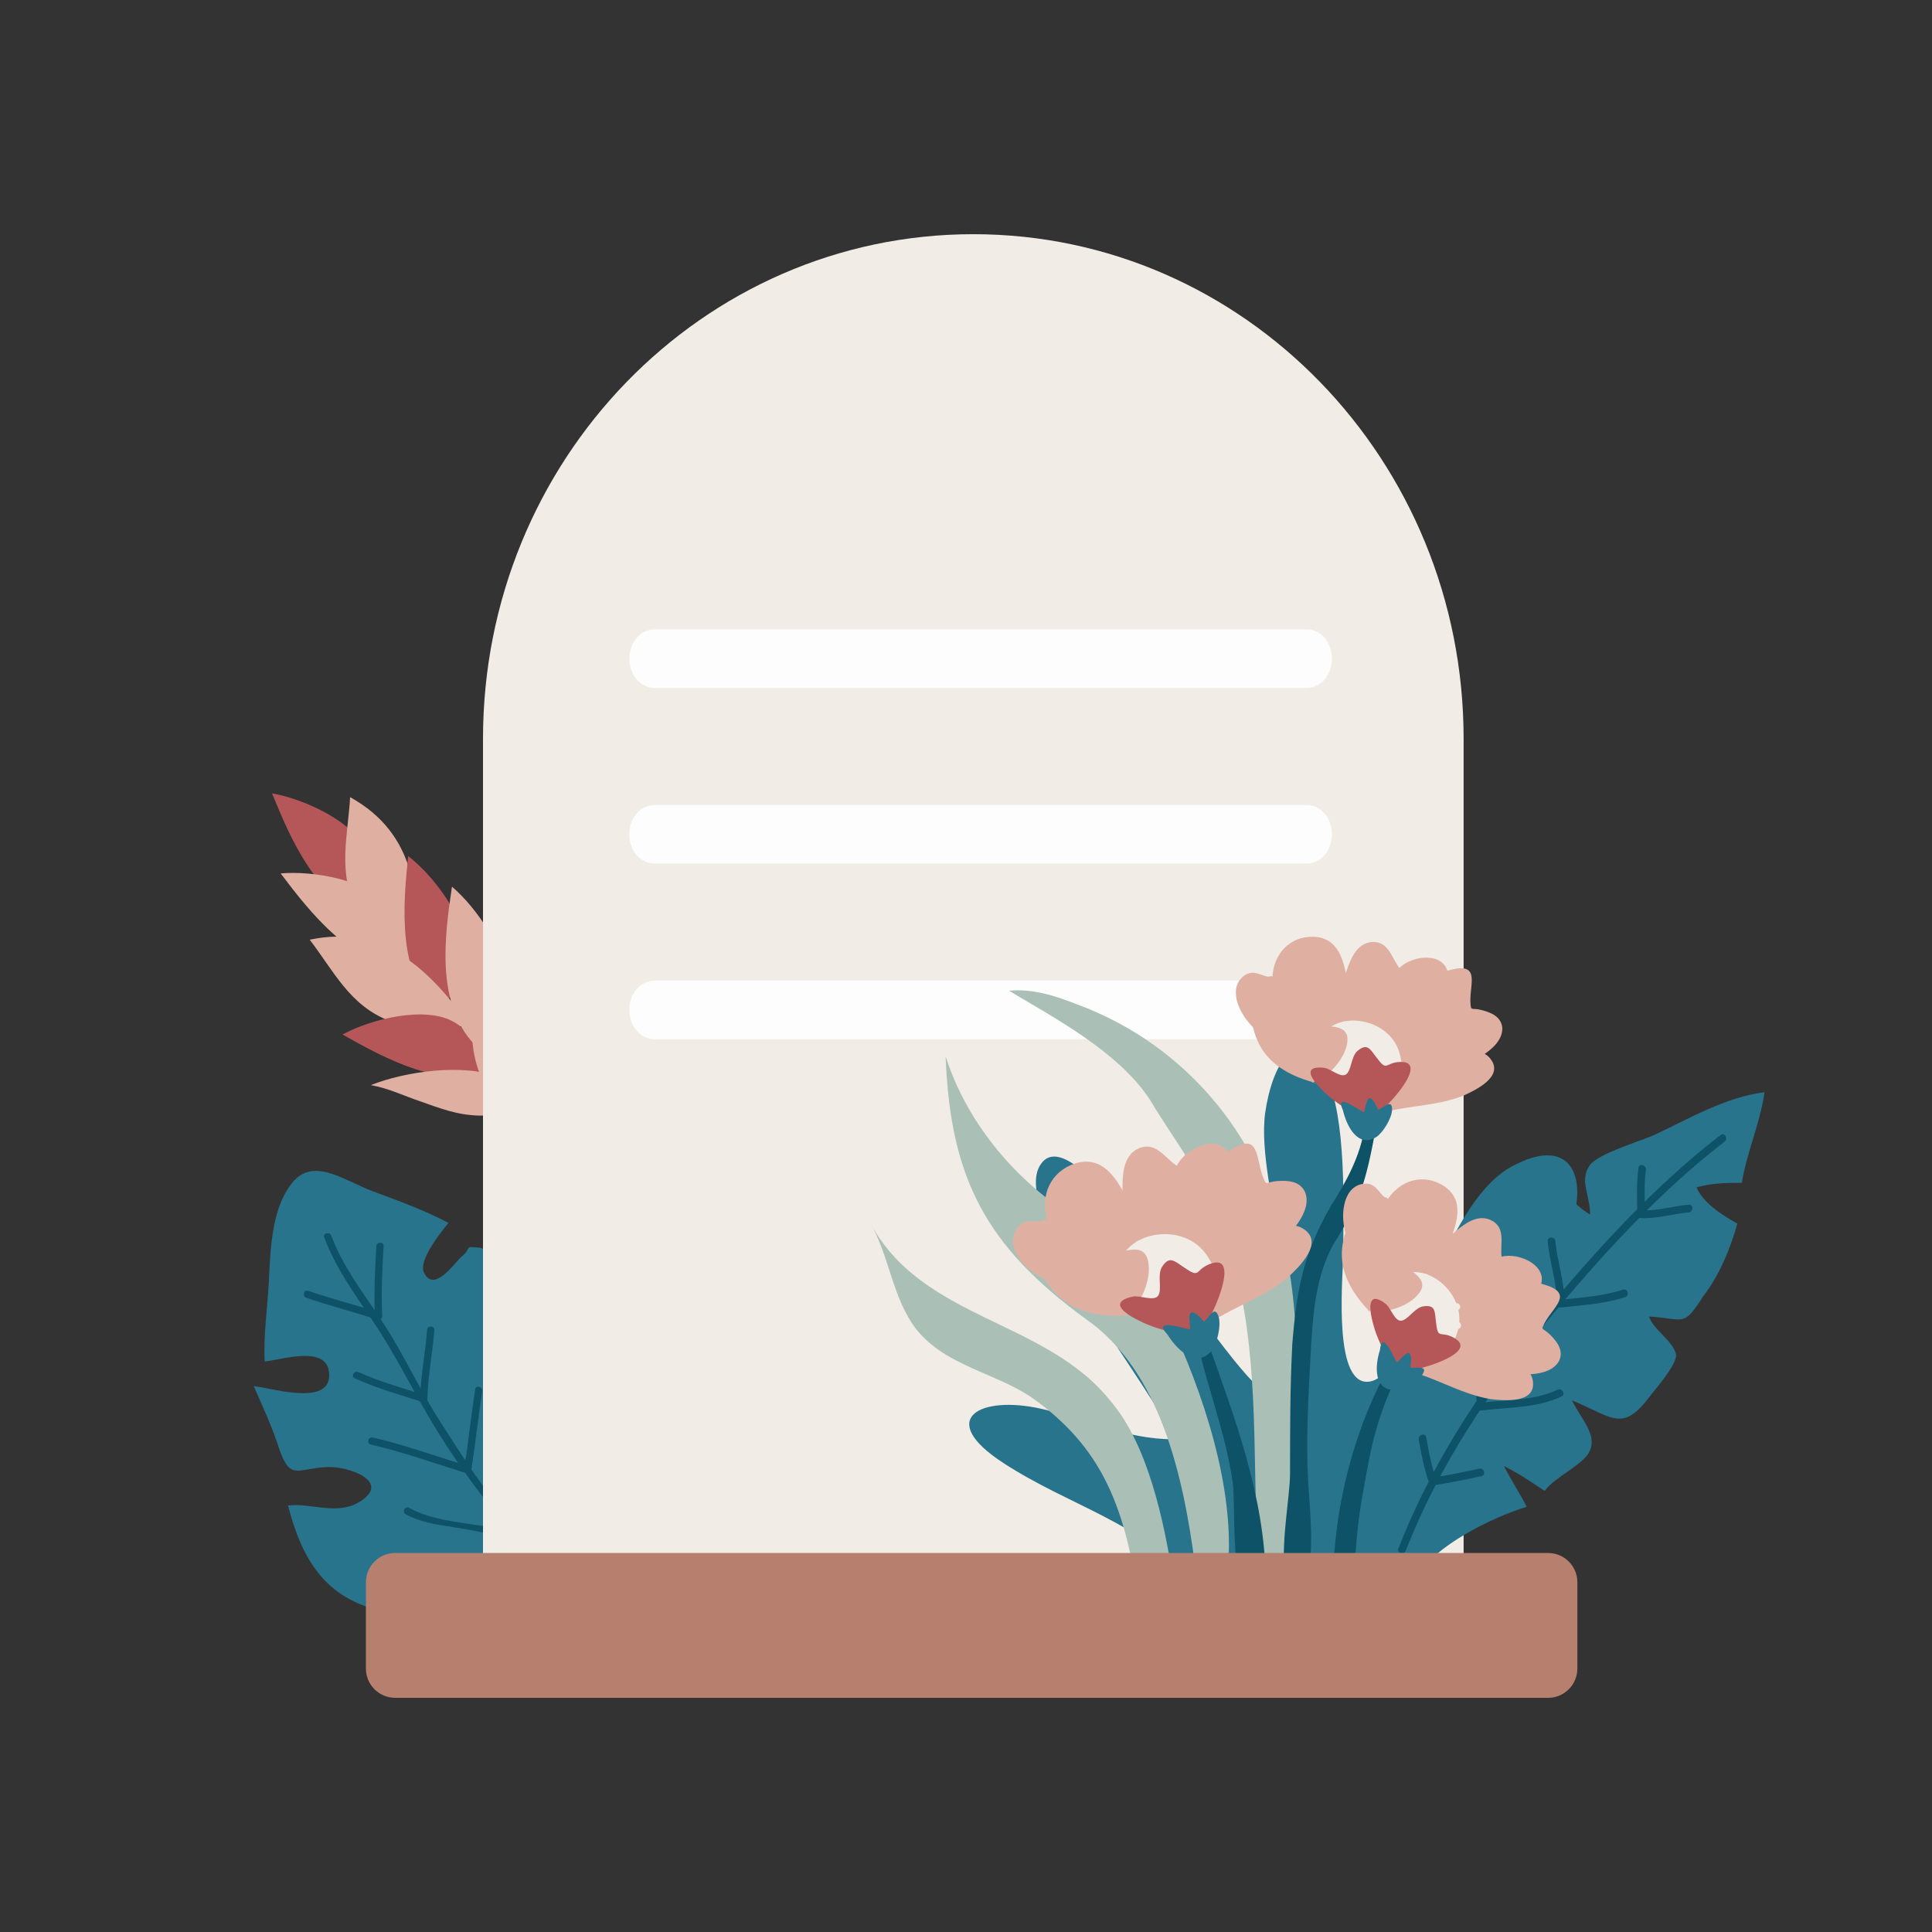 <svg width="88" height="88" viewBox="0 0 88 88" fill="none" xmlns="http://www.w3.org/2000/svg">
<rect x="0" y="0" width="88" height="88" fill="#333333" stroke="none"/>
<g clip-path="url(#clip0_215_1405)">
<path d="M16.942 41.801C14.455 41.092 13.247 38.229 12.391 36.137C13.815 36.38 16.185 37.429 16.736 38.857C16.992 39.519 17.275 41.278 16.94 41.804" fill="#B55759"/>
<path d="M18.856 43.945C17.764 43.428 16.832 42.6 16.274 41.489C15.358 39.765 15.842 38.11 15.948 36.31C18.956 37.977 19.162 40.897 18.926 43.935" fill="#DFB0A2"/>
<path d="M18.635 44.093C16.049 44.047 14.149 41.585 12.784 39.784C14.225 39.653 16.781 40.061 17.68 41.298C18.096 41.874 18.82 43.5 18.635 44.093Z" fill="#DFB0A2"/>
<path d="M19.941 46.132C18.079 44.336 18.363 41.242 18.59 38.991C19.736 39.876 21.328 41.913 21.146 43.435C21.06 44.139 20.482 45.825 19.941 46.132Z" fill="#B55759"/>
<path d="M21.302 46.672C20.139 46.996 18.891 46.98 17.743 46.503C15.921 45.798 15.205 44.23 14.106 42.802C17.472 42.093 19.539 44.167 21.346 46.618" fill="#DFB0A2"/>
<path d="M22.683 48.743C20.291 49.73 17.571 48.229 15.6 47.121C16.871 46.426 19.378 45.784 20.696 46.561C21.307 46.924 22.619 48.128 22.684 48.747" fill="#B55759"/>
<path d="M21.616 47.58C19.835 45.704 20.256 42.626 20.586 40.386C21.689 41.322 23.193 43.429 22.94 44.94C22.82 45.64 22.171 47.297 21.616 47.58Z" fill="#DFB0A2"/>
<path d="M23.085 50.814C22.246 49.945 21.666 48.841 21.536 47.606C21.288 45.669 22.323 44.29 23.056 42.642C25.283 45.263 24.445 48.068 23.153 50.824" fill="#DFB0A2"/>
<path d="M29.29 65.34C29.935 56.254 25.022 52.67 24.099 51.592C23.362 50.654 22.999 50.817 21.824 50.814C20.814 50.788 20.067 50.49 19.112 50.154C18.405 49.917 17.72 49.576 16.893 49.425C18.453 48.803 21.088 48.431 22.687 49.048C24.432 49.744 31.734 56.224 30.2 65.72" fill="#DFB0A2"/>
<path d="M22.482 46.747C22.691 46.875 22.889 46.553 22.681 46.425C22.472 46.296 22.274 46.618 22.482 46.747Z" fill="#B55759"/>
<path d="M23.227 46.954C23.436 47.083 23.634 46.761 23.426 46.633C23.217 46.504 23.019 46.826 23.227 46.954Z" fill="#B55759"/>
<path d="M22.97 46.227C23.178 46.356 23.377 46.034 23.168 45.905C22.96 45.777 22.761 46.099 22.97 46.227Z" fill="#B55759"/>
<path d="M24.554 72.634C22.429 73.784 19.744 73.821 17.43 73.383C14.806 72.82 13.744 71.008 13.12 68.573C14.118 68.448 15.306 69.011 16.307 68.448C17.932 67.51 15.869 66.761 14.87 66.823C13.558 66.884 13.245 67.447 12.745 66.074C12.432 65.075 11.996 64.137 11.558 63.136C12.307 63.2 14.995 64.074 14.995 62.637C14.995 61.2 12.809 61.949 12.057 62.013C11.994 60.825 12.182 59.577 12.246 58.39C12.307 57.017 12.371 55.267 13.12 54.14C14.118 52.515 15.619 53.766 16.992 54.265C18.179 54.703 19.367 55.139 20.429 55.702C20.116 56.077 19.056 57.389 19.306 57.952C19.744 58.889 20.618 57.638 20.992 57.264C21.555 56.825 21.056 56.764 21.805 56.825C22.055 56.825 22.742 57.325 22.992 57.45C23.68 57.824 24.617 58.138 24.493 58.887C24.429 59.261 20.745 63.386 23.181 62.573C23.993 62.26 24.054 61.261 24.617 60.823C25.305 60.26 25.93 60.823 26.678 61.322C27.491 61.946 28.115 62.321 27.616 63.133C27.178 63.821 26.179 64.007 25.93 64.82C25.555 66.068 26.678 65.569 27.366 65.133C27.991 64.695 28.554 63.697 29.117 64.445C29.866 65.508 28.742 67.882 28.179 68.82C27.491 70.132 26.304 71.632 24.992 72.443C24.867 72.504 24.679 72.567 24.554 72.631" fill="#28748C"/>
<path d="M14.772 56.371C15.293 57.758 16.153 58.94 16.974 60.159C17.927 61.569 18.682 63.091 19.54 64.557C20.334 65.911 21.261 67.247 22.228 68.48C23.08 69.569 24.512 70.504 25.157 71.715C25.258 71.903 25.545 71.736 25.444 71.547C24.982 70.676 24.028 70.031 23.356 69.327C22.084 67.994 21.067 66.328 20.068 64.783C19.232 63.492 18.578 62.09 17.779 60.775C16.865 59.274 15.713 57.944 15.088 56.281C15.014 56.082 14.693 56.169 14.767 56.368L14.772 56.371Z" fill="#0E5267"/>
<path d="M13.951 59.112C15.022 59.481 16.124 59.76 17.2 60.111C17.301 60.143 17.415 60.055 17.41 59.951C17.356 58.886 17.41 57.827 17.473 56.764C17.486 56.549 17.154 56.552 17.141 56.764C17.08 57.827 17.024 58.886 17.078 59.951C17.146 59.898 17.218 59.845 17.287 59.792C16.209 59.439 15.109 59.163 14.039 58.793C13.837 58.724 13.75 59.043 13.951 59.115V59.112Z" fill="#0E5267"/>
<path d="M16.161 62.783C17.162 63.234 18.214 63.537 19.261 63.861C19.367 63.893 19.468 63.805 19.47 63.702C19.489 62.653 19.707 61.622 19.784 60.578C19.8 60.366 19.468 60.366 19.452 60.578C19.378 61.625 19.157 62.653 19.138 63.702C19.207 63.649 19.279 63.596 19.348 63.542C18.331 63.226 17.3 62.937 16.326 62.496C16.132 62.408 15.964 62.695 16.158 62.783H16.161Z" fill="#0E5267"/>
<path d="M16.886 65.797C18.37 66.137 19.805 66.658 21.26 67.109C21.34 67.133 21.451 67.08 21.465 66.992C21.648 65.786 21.781 64.575 21.964 63.37C21.996 63.16 21.677 63.069 21.645 63.282C21.571 63.779 21.502 64.275 21.436 64.772C21.374 65.242 21.313 65.715 21.25 66.185C21.183 66.665 21.149 66.727 20.681 66.578C19.451 66.188 18.235 65.765 16.976 65.476C16.769 65.428 16.679 65.747 16.889 65.794L16.886 65.797Z" fill="#0E5267"/>
<path d="M18.471 68.966C19.138 69.338 19.873 69.439 20.617 69.556C21.772 69.734 22.925 69.997 24.07 70.233C24.176 70.254 24.279 70.185 24.279 70.074C24.288 68.929 24.335 67.784 24.343 66.637C24.343 66.422 24.011 66.422 24.011 66.637C24.006 67.359 23.987 68.082 23.969 68.804C23.966 68.942 24.102 69.901 23.727 69.824C23.305 69.736 22.88 69.665 22.458 69.585C21.249 69.359 19.722 69.288 18.641 68.682C18.455 68.578 18.288 68.865 18.474 68.969L18.471 68.966Z" fill="#0E5267"/>
<path d="M23.552 64.512C23.23 64.512 23.23 65.011 23.552 65.011C23.873 65.011 23.873 64.512 23.552 64.512Z" fill="#0E5267"/>
<path d="M24.105 64.023C24.084 64.002 24.063 63.981 24.041 63.96C23.813 63.731 23.46 64.085 23.688 64.313C23.709 64.334 23.731 64.355 23.752 64.374C23.98 64.602 24.334 64.249 24.105 64.021V64.023Z" fill="#0E5267"/>
<path d="M25.802 68.698C25.48 68.698 25.48 69.197 25.802 69.197C26.123 69.197 26.123 68.698 25.802 68.698Z" fill="#0E5267"/>
<path d="M26.491 69.197C26.169 69.197 26.169 69.696 26.491 69.696C26.812 69.696 26.812 69.197 26.491 69.197Z" fill="#0E5267"/>
<path d="M26.739 68.323C26.418 68.323 26.418 68.823 26.739 68.823C27.06 68.823 27.06 68.323 26.739 68.323Z" fill="#0E5267"/>
<path d="M44.333 10.667C31.996 10.667 22 20.958 22 33.654V71.333H66.666V33.654C66.666 20.958 56.67 10.667 44.333 10.667Z" fill="#F1ECE6"/>
<path d="M59.52 31.333H29.814C29.171 31.333 28.666 30.747 28.666 30C28.666 29.253 29.171 28.667 29.814 28.667H59.52C60.162 28.667 60.666 29.253 60.666 30C60.666 30.747 60.162 31.333 59.52 31.333Z" fill="#FDFDFD"/>
<path d="M59.52 39.333H29.814C29.171 39.333 28.666 38.747 28.666 38C28.666 37.253 29.171 36.667 29.814 36.667H59.52C60.162 36.667 60.666 37.253 60.666 38C60.666 38.747 60.162 39.333 59.52 39.333Z" fill="#FDFDFD"/>
<path d="M59.52 47.333H29.814C29.171 47.333 28.666 46.747 28.666 46C28.666 45.253 29.171 44.667 29.814 44.667H59.52C60.162 44.667 60.666 45.253 60.666 46C60.666 46.747 60.162 47.333 59.52 47.333Z" fill="#FDFDFD"/>
<path d="M54.53 72.214C51.897 69.273 48.804 68.653 45.707 66.641C42.611 64.628 44.623 63.544 47.411 64.164C49.423 64.628 51.28 65.557 53.449 65.557C52.676 63.389 45.866 55.186 47.411 53.021C49.112 50.544 55.614 62.307 57.782 63.544C60.103 60.759 57.162 54.102 57.626 50.697C57.935 48.529 59.019 46.519 60.411 48.996C61.34 51.008 61.184 54.877 61.184 57.043C61.184 57.971 60.72 62.616 62.112 62.924C63.661 63.233 65.053 58.591 65.518 57.663C66.29 56.114 67.374 53.793 69.078 53.021C71.555 51.784 72.328 53.64 71.555 55.806C69.543 61.843 63.508 65.557 63.041 72.367" fill="#28748C"/>
<path d="M62.937 71.32C62.937 68.742 63.143 65.954 63.658 63.477C64.173 63.684 64.691 63.786 65.207 63.992C64.587 62.031 64.485 61.824 65.515 59.967C65.824 59.554 66.444 58.006 66.857 57.799C67.579 57.491 68.3 58.314 69.127 58.521C68.92 57.694 68.3 56.973 68.713 56.251C68.92 55.529 70.57 54.703 71.085 54.083C71.499 54.598 71.912 55.011 72.427 55.322C72.427 54.394 71.912 53.774 72.427 53.053C72.84 52.537 74.595 52.019 75.317 51.711C76.865 50.989 78.62 49.956 80.372 49.749C80.166 51.193 79.546 52.535 79.339 53.876C78.719 53.876 77.997 53.876 77.276 54.083C77.584 54.805 78.411 55.322 79.132 55.733C78.824 56.868 78.306 58.105 77.584 59.036C76.656 60.48 76.758 60.069 75.108 59.965C75.314 60.584 76.243 61.099 76.344 61.719C76.344 62.234 75.311 63.37 75.003 63.783C73.868 65.226 73.353 64.505 71.598 63.783C72.011 64.609 72.733 65.331 72.424 66.053C72.218 66.673 70.774 67.29 70.361 67.91C69.741 67.496 69.124 67.083 68.504 66.775C68.813 67.394 69.226 68.011 69.537 68.631C67.887 69.147 65.41 70.386 64.482 71.83" fill="#28748C"/>
<path d="M64.034 70.621C65.528 66.806 67.773 63.418 70.379 60.276C72.828 57.324 75.511 54.338 78.554 52C78.732 51.864 78.554 51.555 78.376 51.694C75.174 54.156 72.403 57.284 69.83 60.389C67.291 63.452 65.149 66.817 63.694 70.528C63.612 70.74 63.951 70.831 64.034 70.621Z" fill="#0E5267"/>
<path d="M66.99 60.154C67.013 61.467 67.276 62.761 67.248 64.074C67.248 64.162 67.33 64.264 67.423 64.25C68.663 64.091 69.971 64.153 71.123 63.607C71.329 63.508 71.148 63.205 70.944 63.301C69.855 63.819 68.595 63.746 67.423 63.896L67.599 64.071C67.627 62.758 67.361 61.462 67.341 60.151C67.338 59.922 66.984 59.922 66.987 60.151L66.99 60.154Z" fill="#0E5267"/>
<path d="M70.497 56.542C70.576 57.499 70.927 58.413 70.91 59.379C70.91 59.466 70.993 59.565 71.086 59.554C72.074 59.449 73.07 59.393 74.021 59.084C74.236 59.013 74.146 58.671 73.928 58.742C73.008 59.042 72.043 59.098 71.086 59.2L71.261 59.376C71.278 58.405 70.93 57.496 70.848 56.54C70.828 56.313 70.475 56.313 70.495 56.54L70.497 56.542Z" fill="#0E5267"/>
<path d="M74.632 53.194C74.535 53.896 74.569 54.598 74.572 55.306C74.572 55.405 74.651 55.479 74.748 55.481C75.484 55.513 76.185 55.292 76.916 55.224C77.139 55.201 77.142 54.847 76.916 54.87C76.188 54.941 75.484 55.162 74.748 55.128L74.923 55.303C74.92 54.63 74.878 53.956 74.968 53.288C74.999 53.064 74.657 52.968 74.629 53.194H74.632Z" fill="#0E5267"/>
<path d="M64.623 65.566C64.73 66.231 64.866 66.888 65.087 67.527C65.121 67.626 65.203 67.666 65.305 67.652C66.032 67.544 66.751 67.394 67.473 67.239C67.696 67.191 67.6 66.851 67.379 66.896C66.66 67.049 65.942 67.199 65.211 67.309C65.285 67.352 65.356 67.392 65.429 67.434C65.208 66.797 65.073 66.138 64.965 65.472C64.928 65.249 64.588 65.342 64.623 65.566Z" fill="#0E5267"/>
<path d="M58.755 70.717C58.857 66.282 59.477 61.945 58.65 57.405C57.722 52.041 54.11 47.603 49.055 45.747C48.022 45.333 46.992 45.025 45.959 45.127C48.022 46.364 50.906 47.884 52.35 50.049C53.587 52.112 54.832 53.587 55.656 55.857C57.204 59.984 57.099 64.215 57.204 68.651C57.204 69.373 57.306 70.094 57.306 70.921" fill="#AAC0B7"/>
<path d="M55.972 70.717C56.074 67.004 54.528 62.67 52.875 59.367C51.638 56.995 48.955 55.755 46.993 54.001C45.239 52.452 43.795 50.389 43.073 48.119C43.28 53.692 44.93 56.786 49.47 60.089C52.875 62.461 53.905 67.312 54.423 71.232C54.423 71.232 54.525 71.439 54.525 71.541" fill="#AAC0B7"/>
<path d="M53.42 71.823C53.006 69.245 52.285 65.84 50.634 63.878C47.643 60.06 41.968 60.165 39.593 55.625C40.521 57.173 40.626 59.132 41.761 60.578C43.103 62.228 45.373 62.539 47.023 63.675C50.221 65.945 51.15 68.628 51.77 72.24" fill="#AAC0B7"/>
<path d="M59.513 71.993C59.873 70.581 59.669 68.894 59.587 67.518C59.482 65.662 59.587 63.7 59.689 61.843C59.791 59.987 59.895 57.923 60.926 56.375C61.956 54.62 62.202 53.912 62.681 51.32H62.165C61.959 52.661 61.339 53.796 60.617 54.931C59.38 57.099 59.069 58.645 58.862 61.226C58.76 63.188 58.76 65.147 58.76 67.108C58.76 68.215 58.279 70.533 58.568 72.019C58.882 72.022 59.199 72.013 59.513 71.996V71.993Z" fill="#0E5267"/>
<path d="M61.714 71.696C61.728 70.4 61.872 69.078 62.116 67.804C62.424 66.024 62.704 64.464 63.777 62.37L63.353 62.078C61.569 65.248 60.8 68.733 60.72 71.829C60.72 71.843 60.72 71.863 60.72 71.877C61.054 71.829 61.385 71.767 61.714 71.696Z" fill="#0E5267"/>
<path d="M56.407 71.803C56.438 71.818 56.472 71.826 56.5 71.84C56.882 71.903 57.267 71.945 57.655 71.973C57.599 68.118 56.24 64.591 54.995 61.07H54.53C54.995 63.239 55.846 65.327 56.155 67.572C56.245 68.347 56.149 70.363 56.404 71.806L56.407 71.803Z" fill="#0E5267"/>
<path d="M54.34 60.684C53.604 60.607 52.792 60.143 52.096 59.911C51.011 59.523 49.891 59.254 48.846 58.827C47.958 58.439 46.95 58.13 46.37 57.242C46.098 56.817 46.021 56.313 46.37 55.886C46.757 55.422 47.374 55.77 47.606 55.538H47.683C47.374 54.417 47.875 53.333 48.999 52.985C50.199 52.636 50.816 53.604 51.32 54.57C52.288 56.35 52.789 58.439 53.836 60.18C53.952 60.372 54.029 60.604 54.184 60.76" fill="#DFB0A2"/>
<path d="M54.532 60.8C54.028 60.375 53.371 60.18 52.828 59.831C51.976 59.251 51.203 58.555 50.467 57.898C49.731 57.242 48.919 56.429 48.958 55.345C48.998 53.953 50.158 54.108 51.127 54.224C51.127 53.568 51.127 52.676 51.823 52.328C52.635 51.94 53.06 52.752 53.603 53.101C53.991 52.288 55.5 51.592 56.004 52.597C56.468 53.449 56.043 54.765 55.771 55.614C55.267 57.202 54.959 59.059 54.339 60.604" fill="#DFB0A2"/>
<path d="M54.517 60.647C54.461 58.422 55.132 56.293 55.477 54.117C55.514 53.893 55.171 53.797 55.137 54.023C54.786 56.234 54.107 58.391 54.163 60.649C54.169 60.876 54.523 60.879 54.517 60.649V60.647Z" fill="#B55759"/>
<path d="M54.07 60.647C53.682 58.866 54.379 56.701 54.843 54.997C55.075 54.029 55.191 52.908 56.08 52.365C57.356 51.552 57.201 52.713 57.512 53.565C57.705 54.069 57.628 53.837 58.169 53.797C58.672 53.757 59.213 53.797 59.445 54.301C59.793 55.19 58.749 56.197 58.208 56.738C56.852 58.054 55.383 59.098 54.339 60.684" fill="#DFB0A2"/>
<path d="M54.57 60.763C54.494 59.718 54.726 58.402 54.842 57.357C54.919 56.701 55.23 55.809 55.81 55.461C56.931 54.725 56.894 55.809 57.242 56.466C57.822 56.157 58.714 55.498 59.41 56.002C60.299 56.621 59.178 57.703 58.675 58.17C57.438 59.214 55.773 59.642 54.573 60.646" fill="#DFB0A2"/>
<path d="M53.518 58.549C53.824 59.007 53.801 59.579 53.731 60.103C53.708 60.284 53.991 60.281 54.014 60.103C54.09 59.531 54.093 58.906 53.762 58.407C53.663 58.255 53.416 58.399 53.518 58.549Z" fill="#DFB0A2"/>
<path d="M51.984 59.684C52.239 59.859 52.527 59.961 52.796 60.108C52.955 60.196 53.099 59.953 52.938 59.865C52.669 59.715 52.38 59.613 52.125 59.441C51.975 59.336 51.834 59.582 51.984 59.684Z" fill="#DFB0A2"/>
<path d="M55.227 58.75C54.374 59.407 51.473 59.95 51.049 58.674C50.313 56.545 53.061 55.541 54.53 56.701C55.034 57.089 55.459 57.938 55.459 58.518" fill="#F1ECE6"/>
<path d="M51.357 58.478V58.518C51.357 58.767 51.745 58.767 51.745 58.518V58.478C51.745 58.229 51.357 58.229 51.357 58.478Z" fill="#F1ECE6"/>
<path d="M51.587 57.358C51.338 57.358 51.338 57.746 51.587 57.746C51.836 57.746 51.836 57.358 51.587 57.358Z" fill="#F1ECE6"/>
<path d="M53.675 57.938C53.426 57.938 53.426 58.325 53.675 58.325C53.924 58.325 53.924 57.938 53.675 57.938Z" fill="#F1ECE6"/>
<path d="M53.059 58.634C52.81 58.634 52.81 59.022 53.059 59.022C53.309 59.022 53.309 58.634 53.059 58.634Z" fill="#F1ECE6"/>
<path d="M54.376 58.555C54.127 58.555 54.127 58.943 54.376 58.943C54.625 58.943 54.625 58.555 54.376 58.555Z" fill="#F1ECE6"/>
<path d="M55.149 58.054C54.9 58.054 54.9 58.442 55.149 58.442C55.398 58.442 55.398 58.054 55.149 58.054Z" fill="#F1ECE6"/>
<path d="M52.788 56.505C52.539 56.505 52.539 56.893 52.788 56.893C53.038 56.893 53.038 56.505 52.788 56.505Z" fill="#F1ECE6"/>
<path d="M52.247 57.203C51.998 57.203 51.998 57.59 52.247 57.59C52.496 57.59 52.496 57.203 52.247 57.203Z" fill="#F1ECE6"/>
<path d="M52.171 58.518C51.922 58.518 51.922 58.906 52.171 58.906C52.42 58.906 52.42 58.518 52.171 58.518Z" fill="#F1ECE6"/>
<path d="M53.257 58.014C53.008 58.014 53.008 58.402 53.257 58.402C53.506 58.402 53.506 58.014 53.257 58.014Z" fill="#F1ECE6"/>
<path d="M53.756 57.395C53.507 57.395 53.507 57.782 53.756 57.782C54.005 57.782 54.005 57.395 53.756 57.395Z" fill="#F1ECE6"/>
<path d="M53.796 58.595C53.547 58.595 53.547 58.983 53.796 58.983C54.045 58.983 54.045 58.595 53.796 58.595Z" fill="#F1ECE6"/>
<path d="M54.724 58.014C54.475 58.014 54.475 58.402 54.724 58.402C54.974 58.402 54.974 58.014 54.724 58.014Z" fill="#F1ECE6"/>
<path d="M51.899 56.505C51.65 56.505 51.65 56.893 51.899 56.893C52.148 56.893 52.148 56.505 51.899 56.505Z" fill="#F1ECE6"/>
<path d="M51.202 57.666C50.953 57.666 50.953 58.054 51.202 58.054C51.452 58.054 51.452 57.666 51.202 57.666Z" fill="#F1ECE6"/>
<path d="M51.783 58.903C51.534 58.903 51.534 59.291 51.783 59.291C52.032 59.291 52.032 58.903 51.783 58.903Z" fill="#F1ECE6"/>
<path d="M51.476 59.911C50.431 59.987 49.271 59.871 48.419 59.214C47.799 58.75 47.219 57.858 47.142 57.086C46.987 55.498 48.226 56.35 48.923 56.814C49.579 55.342 50.044 56.041 50.355 57.202C51.207 57.046 52.328 56.389 52.328 57.822C52.328 58.558 51.864 59.562 51.244 59.95" fill="#DFB0A2"/>
<path d="M54.607 60.763C53.951 60.803 53.291 60.687 52.711 60.491C52.17 60.336 50.002 59.407 51.59 59.059C51.898 58.983 52.558 59.291 52.751 59.019C52.943 58.748 52.711 58.13 52.906 57.743C53.254 57.163 53.486 57.434 53.951 57.743C54.687 58.247 54.415 57.859 55.072 57.587C56.659 56.93 55.111 60.296 54.647 60.72" fill="#B55759"/>
<path d="M53.158 58.238C53.393 58.628 53.625 59.022 53.814 59.438C53.911 59.645 54.216 59.466 54.12 59.26C53.928 58.843 53.695 58.453 53.463 58.059C53.347 57.864 53.039 58.042 53.158 58.238Z" fill="#B55759"/>
<path d="M54.742 58.402C54.736 58.648 54.674 58.886 54.631 59.129C54.592 59.353 54.934 59.446 54.974 59.222C55.022 58.948 55.09 58.682 55.095 58.402C55.101 58.172 54.747 58.175 54.742 58.402Z" fill="#B55759"/>
<path d="M52.352 59.792C52.544 59.911 52.722 60.05 52.932 60.14C53.02 60.177 53.122 60.168 53.175 60.078C53.221 60.001 53.201 59.874 53.113 59.834C52.904 59.747 52.725 59.605 52.533 59.486C52.338 59.367 52.159 59.673 52.355 59.792H52.352Z" fill="#B55759"/>
<path d="M53.177 60.785C53.65 61.546 54.522 62.322 55.184 61.529C55.431 61.232 55.629 60.389 55.51 59.995C55.348 59.423 55.102 59.958 54.845 60.207C54.74 60.1 54.431 59.695 54.242 59.794C54.103 59.879 54.227 60.408 54.208 60.544C54.027 60.561 52.43 59.984 53.177 60.788" fill="#28748C"/>
<path d="M62.197 50.823C61.586 50.546 61.023 49.912 60.491 49.513C59.67 48.867 58.784 48.313 58.008 47.645C57.355 47.056 56.579 46.501 56.336 45.567C56.225 45.123 56.304 44.667 56.726 44.404C57.193 44.115 57.626 44.593 57.892 44.46C57.926 44.472 57.96 44.483 57.96 44.483C58.017 43.43 58.761 42.643 59.825 42.666C60.958 42.711 61.212 43.722 61.365 44.698C61.685 46.507 61.515 48.449 61.914 50.249C61.96 50.45 61.96 50.67 62.047 50.849" fill="#DFB0A2"/>
<path d="M62.328 50.98C62.016 50.471 61.507 50.114 61.142 49.658C60.575 48.914 60.111 48.093 59.667 47.315C59.222 46.536 58.758 45.605 59.104 44.685C59.539 43.499 60.491 43.966 61.292 44.343C61.481 43.776 61.736 43.012 62.435 42.913C63.245 42.814 63.378 43.635 63.743 44.091C64.309 43.502 65.806 43.338 65.951 44.348C66.103 45.214 65.362 46.222 64.883 46.879C63.995 48.099 63.194 49.607 62.217 50.759" fill="#DFB0A2"/>
<path d="M62.376 50.838C62.959 48.905 64.162 47.275 65.082 45.503C65.186 45.302 64.881 45.121 64.776 45.325C63.842 47.127 62.625 48.783 62.033 50.745C61.968 50.963 62.308 51.056 62.376 50.838Z" fill="#B55759"/>
<path d="M61.976 50.714C62.154 49.072 63.377 47.408 64.265 46.077C64.744 45.313 65.165 44.379 66.088 44.17C67.421 43.839 66.952 44.792 66.974 45.613C66.997 46.103 66.997 45.879 67.472 46.004C67.917 46.114 68.37 46.304 68.426 46.805C68.469 47.671 67.283 48.234 66.66 48.545C65.117 49.287 63.552 49.763 62.196 50.827" fill="#DFB0A2"/>
<path d="M62.377 50.957C62.611 50.037 63.189 48.973 63.588 48.106C63.843 47.563 64.366 46.886 64.966 46.754C66.144 46.445 65.799 47.365 65.909 48.03C66.498 47.931 67.451 47.62 67.907 48.254C68.493 49.043 67.217 49.652 66.65 49.907C65.283 50.45 63.732 50.337 62.41 50.858" fill="#DFB0A2"/>
<path d="M62.1 48.766C62.224 49.23 62.049 49.706 61.845 50.122C61.766 50.286 62.009 50.427 62.089 50.263C62.326 49.776 62.516 49.233 62.372 48.69C62.324 48.514 62.052 48.588 62.1 48.766Z" fill="#DFB0A2"/>
<path d="M60.438 49.276C60.614 49.511 60.84 49.689 61.038 49.904C61.163 50.04 61.361 49.839 61.239 49.703C61.061 49.508 60.846 49.344 60.684 49.131C60.577 48.987 60.331 49.129 60.441 49.273L60.438 49.276Z" fill="#DFB0A2"/>
<path d="M63.521 49.416C62.602 49.736 59.949 49.368 59.949 48.148C59.929 46.107 62.582 46.031 63.513 47.452C63.833 47.93 63.954 48.785 63.787 49.283" fill="#F1ECE6"/>
<path d="M60.271 48.069L60.26 48.103C60.189 48.318 60.52 48.428 60.594 48.213L60.605 48.179C60.676 47.964 60.345 47.854 60.271 48.069Z" fill="#F1ECE6"/>
<path d="M60.796 47.172C60.581 47.101 60.47 47.432 60.685 47.506C60.9 47.577 61.011 47.246 60.796 47.172Z" fill="#F1ECE6"/>
<path d="M62.423 48.273C62.208 48.202 62.098 48.533 62.313 48.607C62.528 48.678 62.639 48.346 62.423 48.273Z" fill="#F1ECE6"/>
<path d="M61.692 48.691C61.477 48.621 61.366 48.952 61.581 49.026C61.796 49.096 61.907 48.765 61.692 48.691Z" fill="#F1ECE6"/>
<path d="M62.845 49.006C62.63 48.935 62.52 49.266 62.735 49.34C62.95 49.411 63.06 49.08 62.845 49.006Z" fill="#F1ECE6"/>
<path d="M63.655 48.796C63.44 48.725 63.329 49.057 63.545 49.13C63.76 49.201 63.87 48.87 63.655 48.796Z" fill="#F1ECE6"/>
<path d="M62.068 46.783C61.853 46.712 61.742 47.044 61.958 47.114C62.173 47.185 62.283 46.854 62.068 46.783Z" fill="#F1ECE6"/>
<path d="M61.404 47.228C61.189 47.157 61.078 47.488 61.294 47.562C61.509 47.633 61.619 47.301 61.404 47.228Z" fill="#F1ECE6"/>
<path d="M60.957 48.338C60.742 48.267 60.632 48.598 60.847 48.672C61.062 48.743 61.172 48.412 60.957 48.338Z" fill="#F1ECE6"/>
<path d="M62.034 48.216C61.819 48.145 61.708 48.477 61.923 48.55C62.139 48.621 62.249 48.29 62.034 48.216Z" fill="#F1ECE6"/>
<path d="M62.646 47.828C62.431 47.758 62.321 48.089 62.536 48.162C62.751 48.233 62.861 47.902 62.646 47.828Z" fill="#F1ECE6"/>
<path d="M62.332 48.87C62.117 48.799 62.007 49.13 62.222 49.204C62.437 49.275 62.547 48.944 62.332 48.87Z" fill="#F1ECE6"/>
<path d="M63.3 48.638C63.084 48.567 62.974 48.898 63.189 48.972C63.404 49.043 63.515 48.712 63.3 48.638Z" fill="#F1ECE6"/>
<path d="M61.305 46.529C61.09 46.458 60.979 46.789 61.194 46.863C61.41 46.934 61.52 46.602 61.305 46.529Z" fill="#F1ECE6"/>
<path d="M60.37 47.328C60.154 47.257 60.044 47.588 60.256 47.662C60.471 47.732 60.582 47.401 60.37 47.328Z" fill="#F1ECE6"/>
<path d="M60.516 48.558C60.301 48.487 60.19 48.818 60.405 48.892C60.62 48.963 60.731 48.632 60.516 48.558Z" fill="#F1ECE6"/>
<path d="M59.958 49.335C59.038 49.1 58.073 48.667 57.529 47.858C57.13 47.281 56.887 46.349 57.043 45.661C57.365 44.252 58.186 45.342 58.65 45.942C59.638 44.866 59.839 45.599 59.771 46.686C60.547 46.799 61.702 46.556 61.291 47.787C61.079 48.418 60.391 49.151 59.746 49.307" fill="#DFB0A2"/>
<path d="M62.407 50.968C61.83 50.812 61.298 50.523 60.853 50.189C60.432 49.901 58.835 48.48 60.301 48.636C60.59 48.658 61.066 49.114 61.312 48.936C61.555 48.76 61.535 48.16 61.813 47.883C62.28 47.483 62.402 47.783 62.71 48.183C63.197 48.828 63.075 48.418 63.721 48.372C65.275 48.262 62.973 50.713 62.453 50.945" fill="#B55759"/>
<path d="M61.876 48.395C61.961 48.783 62.046 49.174 62.092 49.57C62.117 49.794 62.471 49.797 62.445 49.57C62.397 49.143 62.312 48.721 62.219 48.302C62.171 48.078 61.828 48.175 61.879 48.395H61.876Z" fill="#B55759"/>
<path d="M63.185 48.981C63.112 49.191 62.987 49.377 62.88 49.57C62.772 49.771 63.078 49.949 63.185 49.748C63.304 49.525 63.44 49.315 63.525 49.075C63.601 48.859 63.259 48.766 63.182 48.981H63.185Z" fill="#B55759"/>
<path d="M60.744 49.504C60.874 49.66 60.99 49.833 61.143 49.971C61.313 50.121 61.565 49.872 61.392 49.722C61.239 49.586 61.123 49.414 60.993 49.255C60.846 49.08 60.597 49.332 60.744 49.504Z" fill="#B55759"/>
<path d="M61.171 50.577C61.358 51.37 61.887 52.287 62.682 51.794C62.979 51.61 63.393 50.942 63.404 50.566C63.429 50.028 63.064 50.419 62.77 50.554C62.711 50.433 62.56 49.997 62.371 50.025C62.227 50.059 62.184 50.549 62.125 50.662C61.963 50.625 60.758 49.668 61.171 50.577Z" fill="#28748C"/>
<path d="M63.609 62.231C63.227 61.679 63.068 60.847 62.816 60.23C62.442 59.257 61.967 58.325 61.641 57.355C61.381 56.514 60.999 55.639 61.271 54.714C61.404 54.275 61.704 53.927 62.202 53.913C62.751 53.904 62.876 54.535 63.173 54.558C63.195 54.584 63.218 54.612 63.218 54.612C63.807 53.734 64.848 53.443 65.751 54.009C66.7 54.629 66.399 55.625 66.031 56.542C65.378 58.26 64.237 59.84 63.657 61.589C63.592 61.784 63.478 61.974 63.464 62.172" fill="#DFB0A2"/>
<path d="M63.645 62.435C63.64 61.838 63.385 61.272 63.306 60.692C63.201 59.763 63.224 58.818 63.243 57.924C63.26 57.029 63.34 55.99 64.109 55.376C65.092 54.581 65.669 55.47 66.162 56.203C66.615 55.815 67.226 55.288 67.877 55.56C68.624 55.891 68.316 56.664 68.395 57.242C69.182 57.029 70.555 57.655 70.158 58.594C69.847 59.418 68.689 59.902 67.945 60.219C66.555 60.811 65.094 61.694 63.665 62.184" fill="#DFB0A2"/>
<path d="M63.76 62.333C65.249 60.971 67.123 60.19 68.821 59.14C69.013 59.021 68.838 58.715 68.643 58.834C66.916 59.904 65.022 60.7 63.508 62.084C63.338 62.239 63.59 62.488 63.757 62.333H63.76Z" fill="#B55759"/>
<path d="M63.476 62.024C64.472 60.705 66.374 59.904 67.82 59.219C68.624 58.806 69.465 58.223 70.362 58.517C71.675 58.916 70.787 59.494 70.382 60.21C70.15 60.64 70.263 60.451 70.611 60.799C70.934 61.121 71.228 61.518 71.019 61.976C70.611 62.74 69.303 62.616 68.61 62.565C66.903 62.409 65.318 62.016 63.609 62.234" fill="#DFB0A2"/>
<path d="M63.694 62.437C64.368 61.767 65.409 61.15 66.196 60.612C66.694 60.278 67.49 59.964 68.073 60.156C69.242 60.493 68.472 61.107 68.225 61.736C68.78 61.951 69.76 62.174 69.825 62.953C69.924 63.929 68.517 63.799 67.9 63.728C66.451 63.493 65.174 62.599 63.773 62.37" fill="#DFB0A2"/>
<path d="M64.583 60.411C64.459 60.875 64.054 61.195 63.669 61.447C63.516 61.546 63.657 61.792 63.81 61.69C64.26 61.399 64.71 61.022 64.858 60.487C64.906 60.312 64.631 60.236 64.586 60.411H64.583Z" fill="#DFB0A2"/>
<path d="M62.895 59.998C62.926 60.289 63.028 60.561 63.087 60.847C63.124 61.025 63.395 60.949 63.359 60.77C63.305 60.51 63.206 60.261 63.175 59.998C63.155 59.819 62.872 59.817 62.892 59.998H62.895Z" fill="#DFB0A2"/>
<path d="M65.473 61.702C64.516 61.504 62.43 59.828 63.055 58.781C64.086 57.018 66.401 58.314 66.472 60.012C66.503 60.587 66.169 61.382 65.77 61.725" fill="#F1ECE6"/>
<path d="M63.373 58.881L63.348 58.903C63.175 59.05 63.404 59.316 63.577 59.169L63.603 59.147C63.775 58.999 63.546 58.733 63.373 58.881Z" fill="#F1ECE6"/>
<path d="M64.558 59.293C64.411 59.121 64.145 59.35 64.292 59.523C64.439 59.695 64.705 59.466 64.558 59.293Z" fill="#F1ECE6"/>
<path d="M64.278 58.376C64.131 58.206 63.865 58.433 64.012 58.605C64.159 58.778 64.425 58.549 64.278 58.376Z" fill="#F1ECE6"/>
<path d="M65.196 58.47C65.049 58.297 64.783 58.526 64.93 58.699C65.077 58.872 65.344 58.642 65.196 58.47Z" fill="#F1ECE6"/>
<path d="M65.273 59.373C65.126 59.2 64.86 59.429 65.007 59.602C65.154 59.775 65.42 59.545 65.273 59.373Z" fill="#F1ECE6"/>
<path d="M65.966 59.152C65.819 58.98 65.553 59.209 65.7 59.381C65.847 59.554 66.113 59.325 65.966 59.152Z" fill="#F1ECE6"/>
<path d="M65.829 59.913L65.804 59.936C65.631 60.083 65.861 60.349 66.033 60.202L66.059 60.179C66.231 60.032 66.002 59.766 65.829 59.913Z" fill="#F1ECE6"/>
<path d="M65.115 60.157C64.968 59.985 64.702 60.214 64.849 60.387C64.996 60.559 65.262 60.33 65.115 60.157Z" fill="#F1ECE6"/>
<path d="M64.27 60.143C64.123 59.97 63.857 60.2 64.004 60.372C64.152 60.545 64.418 60.316 64.27 60.143Z" fill="#F1ECE6"/>
<path d="M65.103 61C64.956 60.828 64.69 61.057 64.837 61.23C64.985 61.402 65.251 61.173 65.103 61Z" fill="#F1ECE6"/>
<path d="M65.885 60.513C65.738 60.341 65.472 60.57 65.619 60.743C65.766 60.915 66.032 60.686 65.885 60.513Z" fill="#F1ECE6"/>
<path d="M65.908 61.238C65.761 61.065 65.495 61.295 65.642 61.467C65.789 61.64 66.055 61.411 65.908 61.238Z" fill="#F1ECE6"/>
<path d="M65.576 58.699C65.429 58.526 65.163 58.756 65.31 58.928C65.457 59.101 65.723 58.872 65.576 58.699Z" fill="#F1ECE6"/>
<path d="M64.775 58.736C64.628 58.563 64.362 58.793 64.509 58.965C64.656 59.138 64.923 58.909 64.775 58.736Z" fill="#F1ECE6"/>
<path d="M63.822 59.461C63.675 59.288 63.409 59.517 63.556 59.69C63.703 59.863 63.969 59.633 63.822 59.461Z" fill="#F1ECE6"/>
<path d="M64.814 59.911C64.667 59.738 64.401 59.967 64.548 60.14C64.696 60.312 64.962 60.083 64.814 59.911Z" fill="#F1ECE6"/>
<path d="M65.535 59.891C65.388 59.718 65.121 59.948 65.269 60.12C65.416 60.293 65.682 60.064 65.535 59.891Z" fill="#F1ECE6"/>
<path d="M64.732 60.627C64.585 60.454 64.319 60.683 64.466 60.856C64.614 61.029 64.88 60.799 64.732 60.627Z" fill="#F1ECE6"/>
<path d="M65.678 60.922C65.531 60.749 65.264 60.978 65.412 61.151C65.559 61.324 65.825 61.094 65.678 60.922Z" fill="#F1ECE6"/>
<path d="M66.505 60.261C66.358 60.089 66.092 60.318 66.239 60.491C66.386 60.663 66.652 60.434 66.505 60.261Z" fill="#F1ECE6"/>
<path d="M66.466 59.413C66.319 59.24 66.053 59.469 66.2 59.642C66.347 59.812 66.613 59.585 66.466 59.413Z" fill="#F1ECE6"/>
<path d="M65.054 58.088C64.907 57.915 64.641 58.144 64.788 58.317C64.935 58.487 65.201 58.26 65.054 58.088Z" fill="#F1ECE6"/>
<path d="M63.839 58.291C63.692 58.119 63.426 58.348 63.573 58.521C63.721 58.693 63.986 58.464 63.839 58.291Z" fill="#F1ECE6"/>
<path d="M63.331 59.424C63.184 59.251 62.918 59.48 63.066 59.653C63.213 59.825 63.479 59.596 63.331 59.424Z" fill="#F1ECE6"/>
<path d="M62.451 59.805C61.78 59.132 61.175 58.266 61.124 57.292C61.078 56.593 61.347 55.667 61.834 55.158C62.833 54.113 62.98 55.469 63.071 56.222C64.472 55.806 64.265 56.536 63.651 57.436C64.26 57.932 65.375 58.314 64.39 59.16C63.883 59.593 62.918 59.87 62.284 59.672" fill="#DFB0A2"/>
<path d="M63.718 62.464C63.302 62.033 62.994 61.513 62.784 61C62.572 60.536 61.929 58.498 63.107 59.381C63.342 59.548 63.517 60.182 63.82 60.157C64.12 60.131 64.409 59.605 64.791 59.508C65.397 59.404 65.346 59.727 65.408 60.227C65.496 61.031 65.603 60.615 66.178 60.91C67.568 61.612 64.338 62.537 63.769 62.469" fill="#B55759"/>
<path d="M64.58 59.981C64.453 60.36 64.325 60.736 64.161 61.099C64.068 61.305 64.373 61.483 64.467 61.277C64.645 60.886 64.784 60.482 64.92 60.074C64.993 59.856 64.651 59.766 64.577 59.981H64.58Z" fill="#B55759"/>
<path d="M65.398 61.158C65.228 61.3 65.025 61.396 64.832 61.509C64.637 61.625 64.815 61.931 65.01 61.815C65.228 61.685 65.449 61.571 65.647 61.41C65.823 61.266 65.571 61.017 65.398 61.161V61.158Z" fill="#B55759"/>
<path d="M63.039 60.357C63.071 60.558 63.082 60.765 63.144 60.963C63.212 61.181 63.554 61.087 63.484 60.87C63.422 60.674 63.413 60.468 63.379 60.264C63.342 60.04 63.003 60.134 63.037 60.357H63.039Z" fill="#B55759"/>
<path d="M62.854 61.493C62.608 62.268 62.591 63.327 63.528 63.313C63.879 63.307 64.575 62.945 64.776 62.628C65.073 62.178 64.561 62.328 64.238 62.294C64.25 62.158 64.346 61.708 64.168 61.634C64.026 61.589 63.737 61.988 63.63 62.053C63.511 61.937 62.965 60.499 62.854 61.49" fill="#28748C"/>
<path d="M70.514 70.736H18C17.264 70.736 16.666 71.333 16.666 72.07V76C16.666 76.737 17.264 77.334 18 77.334H70.514C71.25 77.334 71.847 76.737 71.847 76V72.07C71.847 71.333 71.25 70.736 70.514 70.736Z" fill="#B67F6E"/>
</g>
<defs>
<clipPath id="clip0_215_1405">
<rect width="88" height="88" fill="white"/>
</clipPath>
</defs>
</svg>
